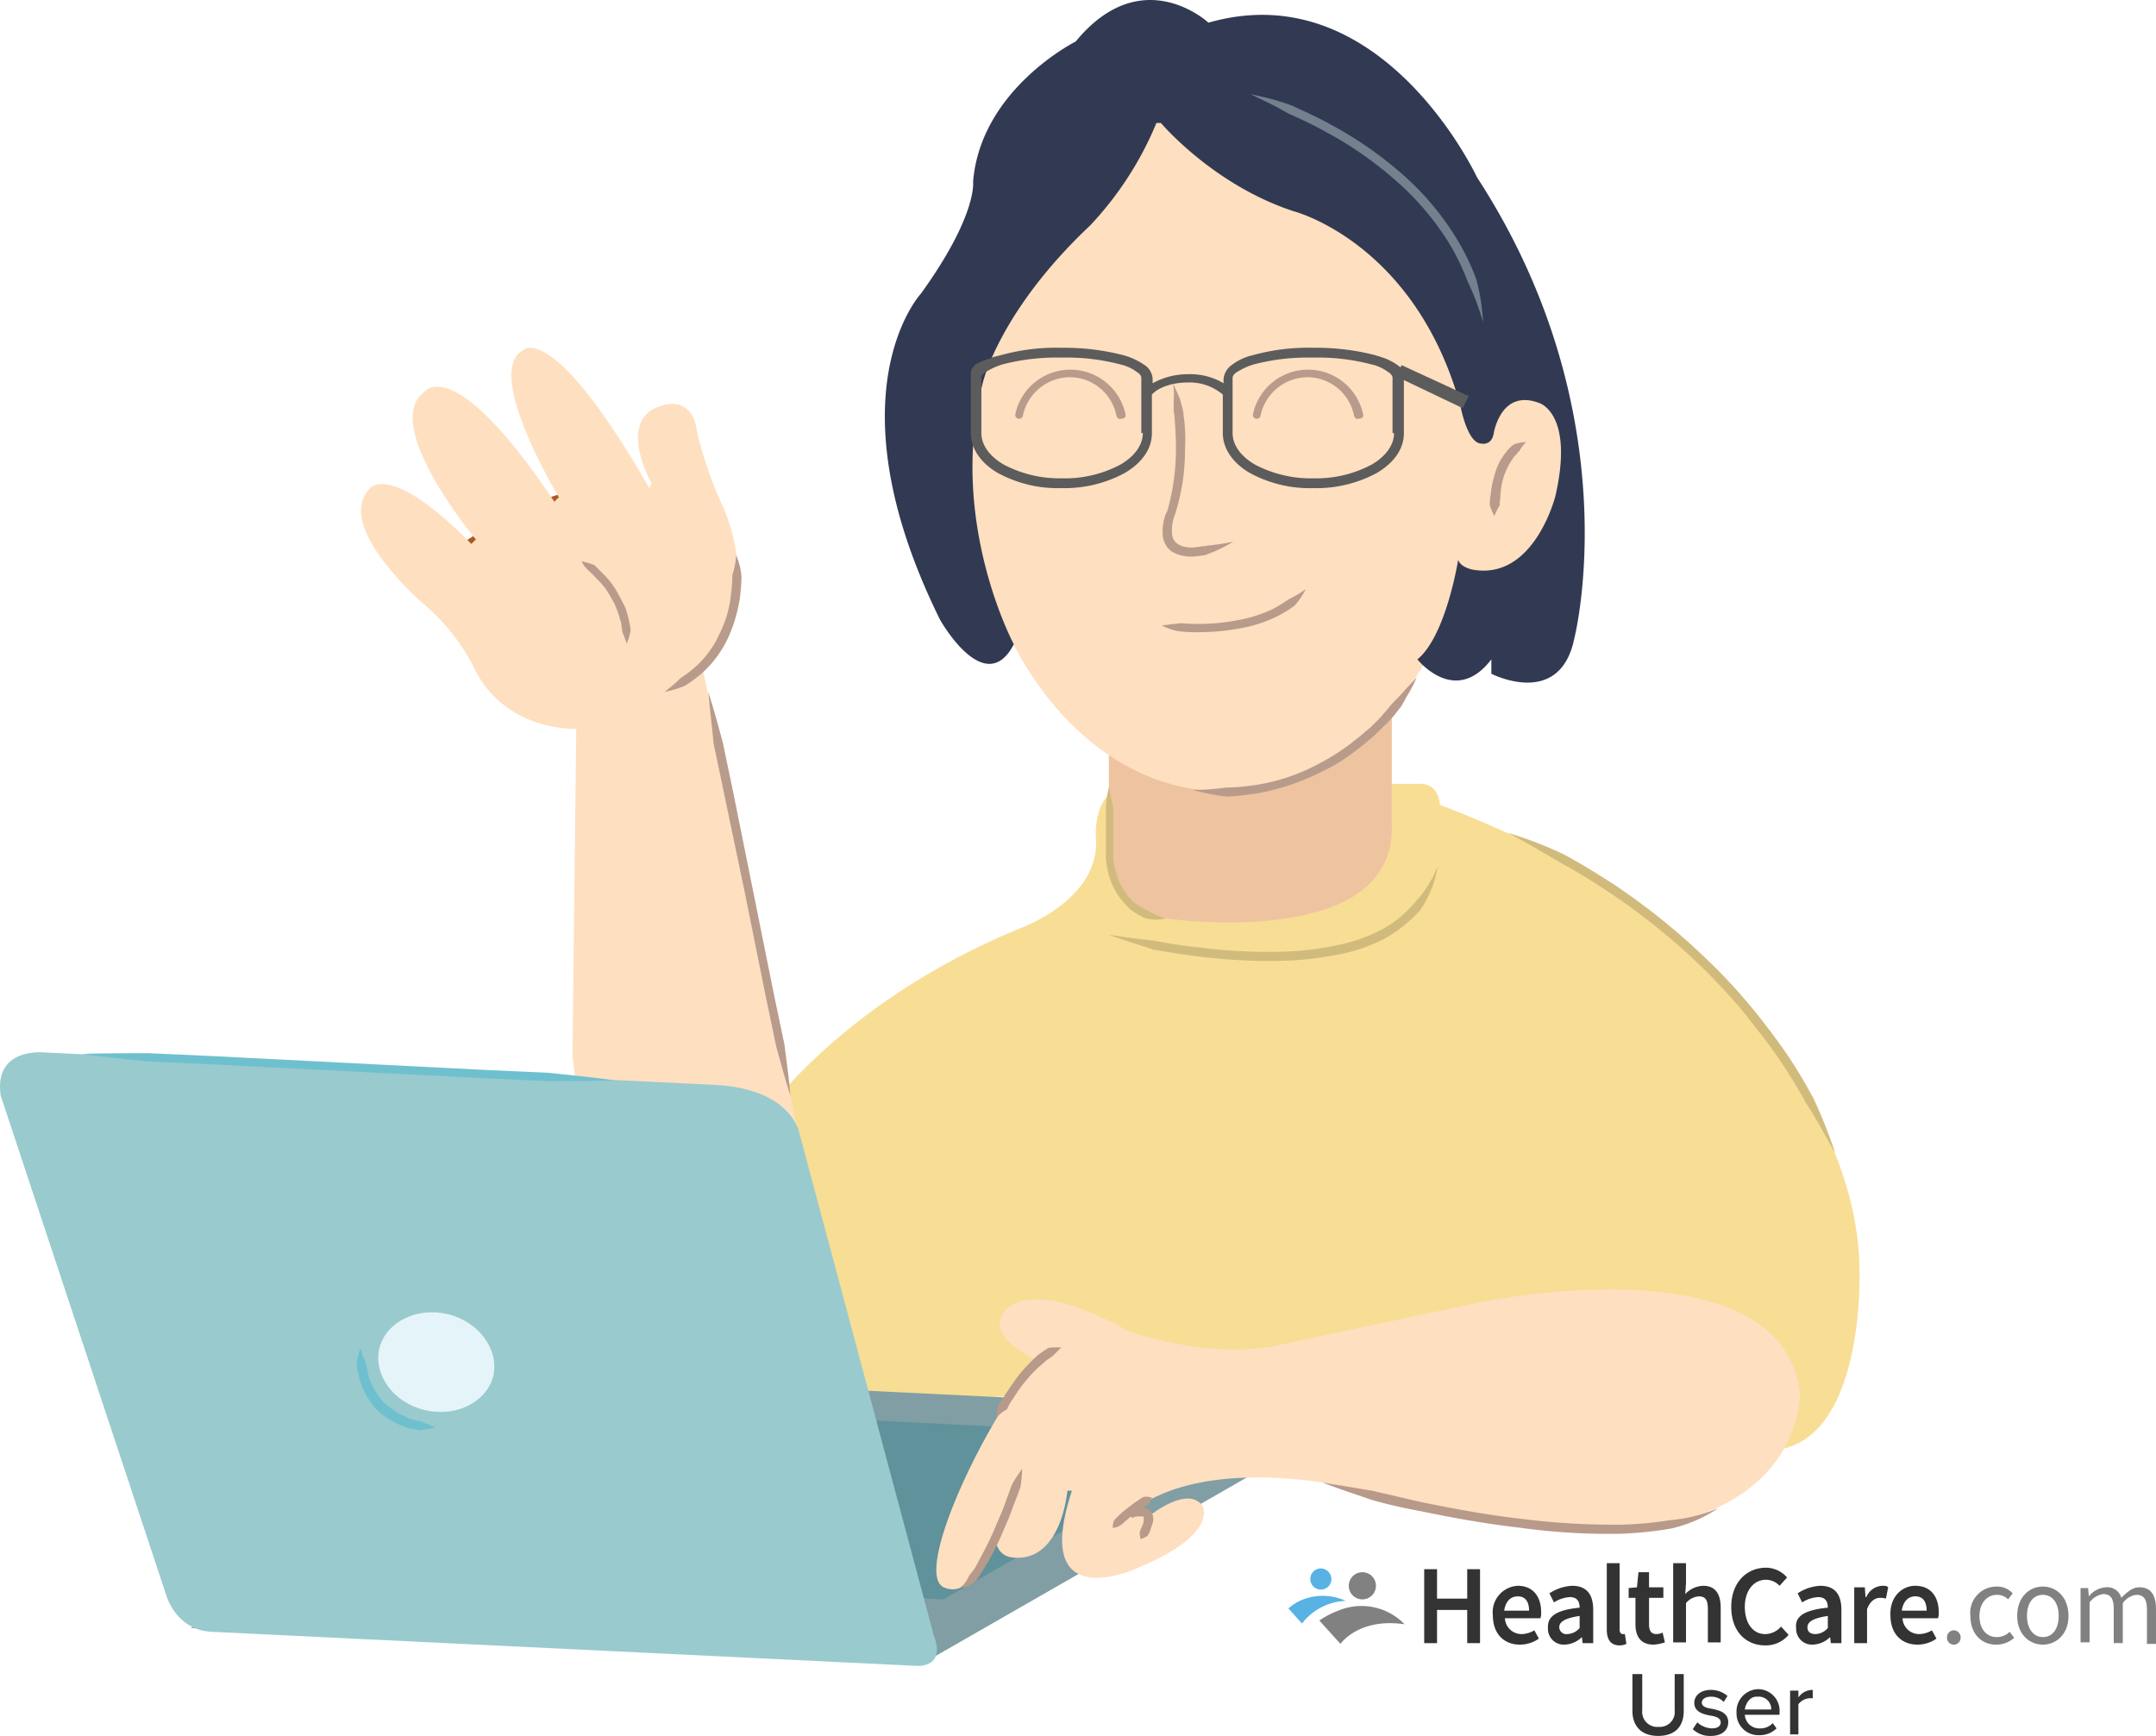 <svg xmlns="http://www.w3.org/2000/svg" width="349.139" height="281.114" viewBox="0 0 349.139 281.114">
  <g id="Group_164" data-name="Group 164" transform="translate(-0.016 0.203)">
    <g id="Group_160" data-name="Group 160" transform="translate(0.016 -0.203)">
      <path id="Path_77" data-name="Path 77" d="M60.1,214.822c2.932-.122,5.864-.122,8.8-.122l8.8.489,17.47,1.1,17.47,1.1,8.8.489c2.932.366,5.864.733,8.674,1.222-2.932.122-5.864.122-8.8.122l-8.8-.489-17.47-1.1-17.47-1.1-8.8-.489C65.842,215.677,62.91,215.189,60.1,214.822Z" transform="translate(13.304 47.844)" fill="#6fc0ce"/>
      <path id="Path_78" data-name="Path 78" d="M60,75.505c.733-.855,1.466-1.71,2.321-2.566.977-.611,1.833-1.222,2.81-1.833,1.955-1.1,3.909-2.2,5.986-3.176a43.812,43.812,0,0,1,6.231-2.443L78.936,65a7.9,7.9,0,0,0,1.588-.489,31.949,31.949,0,0,1,3.421,0c-1.1.489-2.077.855-3.054,1.344-.489.122-1.1.244-1.588.367l-1.588.489a53.047,53.047,0,0,0-6.108,2.443c-1.955.977-3.909,1.955-5.864,3.054-.977.611-1.833,1.1-2.81,1.71Z" transform="translate(13.282 14.537)" fill="#aa5c26"/>
      <path id="Path_79" data-name="Path 79" d="M102.121,158.924s12.339-19.3,42.515-31.764c0,0,12.95-4.52,12.461-14.416,0,0-.855-7.7,5.131-9.04h47.035s3.176-.489,3.543,3.421c0,0,27.854,10.262,38.117,21.5,0,0,29.443,24.434,29.809,53.632,0,0,1.222,32.252-17.47,29.2l-113.128-9.04C150.256,202.416,63.149,211.7,102.121,158.924Z" transform="translate(20.395 23.233)" fill="#f8dd94"/>
      <path id="Path_80" data-name="Path 80" d="M147.011,86.418v32.253s-1.466,11.85,9.9,12.706c0,0,36.651,5.131,35.918-15.271V77.5S147.744,78.355,147.011,86.418Z" transform="translate(32.557 17.429)" fill="#eec4a0"/>
      <path id="Path_81" data-name="Path 81" d="M223.591,63.745c-3.421-5.375-8.063-1.1-8.063-1.1-2.077,2.688-3.3,3.909-4.52,4.276C210.031,37.479,191.95,13.9,169.715,13.9,146.87,13.9,128.3,38.7,128.3,69.365s18.57,55.465,41.415,55.465c17.959,0,33.108-14.538,38.85-36.04,5.62,5.864,12.095-4.4,12.095-4.4C227.99,72.419,223.591,63.745,223.591,63.745Z" transform="translate(28.423 3.329)" fill="#fedfc0"/>
      <path id="Path_82" data-name="Path 82" d="M138.19,104.133S127.439,84.1,133.181,61.74c0,0,2.688-11.606,17.348-25.411A54.406,54.406,0,0,0,161.28,19.714h.733s8.43,10.018,21.5,14.294c0,0,19.669,5.009,27,31.519,0,0,1.1,6.108,3.421,6.108,0,0,1.588.367,1.955-1.588,0,0,1.1-7.33,7.33-5.009,0,0,5.742,1.588,2.688,15.027,0,0-3.421,13.805-13.439,11.973,0,0-1.955-.367-2.321-1.588,0,0-1.955,12.339-6.6,16.126,0,0,6.108,7.7,11.973,0V108.9s11.117,5.742,13.439-5.742c0,0,9.285-36.162-15.76-74.645,0,0-15.393-33.108-43.492-25.045,0,0-10.751-10.018-21.5,3.054,0,0-15.393,7.7-16.615,22.723,0,0,.733,5.375-8.43,18.081,0,0-15.027,16.126,3.054,52.777C126.339,100.345,133.547,113.051,138.19,104.133Z" transform="translate(25.986 0.203)" fill="#313a52"/>
      <path id="Path_83" data-name="Path 83" d="M103.127,97.454,120.841,183.7s3.665,14.049-7.941,18.692c0,0-25.045,10.751-30.786-41.9l.611-52.9S71,108.2,65.988,97.332a33.4,33.4,0,0,0-8.063-10.018s-14.294-12.339-8.8-18.447c0,0,3.054-5.009,16.615,8.8l.733-.733s-15.393-18.447-8.43-23.823c0,0,4.642-6.964,21.135,17.714l.733-.733s-12.339-20.4-5.742-23.823c0,0,4.642-5.009,20.4,22.357l.367-.733S88.833,57.138,96.9,55.184c0,0,4.642-1.588,5.375,4.276A64.57,64.57,0,0,0,106.548,71.8s8.8,18.447-7.33,29.687" transform="translate(10.593 10.425)" fill="#fedfc0"/>
      <path id="Path_84" data-name="Path 84" d="M25.3,222.916l118.5,5.742,61.329-35.185s5.742-4.887-6.108-5.864L96.036,182.6Z" transform="translate(5.59 40.728)" fill="#819ea5"/>
      <path id="Path_85" data-name="Path 85" d="M155.8,50.6c.367.855.733,1.588,1.1,2.443.122.489.244.855.367,1.344a5.2,5.2,0,0,1,.244,1.344,26.43,26.43,0,0,1,.244,5.375,38.425,38.425,0,0,1-.367,5.375,36.548,36.548,0,0,1-1.222,5.253h0a7.157,7.157,0,0,0-.489,3.543,2.078,2.078,0,0,0,.733,1.222,3.136,3.136,0,0,0,1.466.611,4.627,4.627,0,0,0,1.833,0c.367,0,.611-.122.977-.122s.611-.122.977-.122a37.4,37.4,0,0,0,3.909-.611,25.641,25.641,0,0,1-3.665,1.833c-.367.122-.611.244-.977.367-.367,0-.733.122-1.1.122a6.643,6.643,0,0,1-2.2,0,5.487,5.487,0,0,1-2.2-.855,3.652,3.652,0,0,1-1.222-2.077,6.63,6.63,0,0,1,0-2.2,6.7,6.7,0,0,1,.611-2.077v.122a34.75,34.75,0,0,0,1.1-5.131,36.684,36.684,0,0,0,.367-5.253c0-1.71-.122-3.543-.244-5.253a5.29,5.29,0,0,0-.122-.611V53.288A9.93,9.93,0,0,0,155.8,50.6Z" transform="translate(34.148 11.465)" fill="#b99b8b"/>
      <path id="Path_86" data-name="Path 86" d="M158.1,107.8a39.739,39.739,0,0,0,5.375-.367,38.181,38.181,0,0,0,5.253-.489,31.748,31.748,0,0,0,9.9-3.421,34.765,34.765,0,0,0,4.52-2.81c.733-.489,1.344-1.1,2.077-1.588.611-.611,1.344-1.1,1.955-1.71l.977-.977a6.118,6.118,0,0,0,.855-.977c.611-.611,1.1-1.344,1.71-1.955s1.222-1.222,1.833-1.955l1.833-1.955a22.778,22.778,0,0,1-1.222,2.443c-.489.733-.855,1.588-1.344,2.321-.611.733-1.1,1.466-1.71,2.077a7.373,7.373,0,0,1-.977.977l-.977.977c-.611.611-1.344,1.222-2.077,1.833s-1.344,1.1-2.2,1.71a26.117,26.117,0,0,1-4.642,2.81,37.848,37.848,0,0,1-10.262,3.543,42.632,42.632,0,0,1-5.375.611A36.472,36.472,0,0,1,158.1,107.8Z" transform="translate(35.029 20.111)" fill="#b99b8b"/>
      <path id="Path_87" data-name="Path 87" d="M147.089,104.2l.733,3.3v8.185a6.133,6.133,0,0,0,.244,1.466,10.438,10.438,0,0,0,2.81,5.375l.611.489c.244.122.367.244.611.367a4.74,4.74,0,0,0,1.344.733,13.331,13.331,0,0,0,1.344.733l1.588.611c-.489,0-1.1.122-1.71.122a8.249,8.249,0,0,1-1.71-.244,10.1,10.1,0,0,1-1.588-.855c-.244-.122-.489-.367-.733-.489l-.611-.611a11.377,11.377,0,0,1-3.176-6.108,8.25,8.25,0,0,1-.244-1.71v-8.307A15.7,15.7,0,0,1,147.089,104.2Z" transform="translate(32.48 23.348)" fill="#d1bb7c"/>
      <path id="Path_88" data-name="Path 88" d="M198.233,70.373a10.3,10.3,0,0,1-.733-1.71,7.512,7.512,0,0,1,.122-1.71,18.278,18.278,0,0,1,.733-3.543,9.477,9.477,0,0,1,1.71-3.3,5.269,5.269,0,0,1,1.344-1.344,5.533,5.533,0,0,1,1.955-.367,6.576,6.576,0,0,0-1.1,1.466c-.122.122-.244.122-.244.244-.122.122-.122.244-.244.244-.122.244-.367.367-.489.611a12.311,12.311,0,0,0-1.466,2.81,13.305,13.305,0,0,0-.611,3.176c0,.611-.122,1.1-.122,1.71A11.168,11.168,0,0,0,198.233,70.373Z" transform="translate(43.764 13.195)" fill="#b99b8b"/>
      <path id="Path_89" data-name="Path 89" d="M154,83.764c1.1-.122,2.077-.244,3.176-.367a25.535,25.535,0,0,0,3.054.122,33.4,33.4,0,0,0,6.108-.611,22.53,22.53,0,0,0,5.742-1.833,29.229,29.229,0,0,0,2.566-1.588,19.441,19.441,0,0,0,2.688-1.588,13.078,13.078,0,0,1-1.833,2.688,21.516,21.516,0,0,1-2.81,1.71,22.265,22.265,0,0,1-6.108,1.955,37.282,37.282,0,0,1-6.353.611,27.612,27.612,0,0,1-3.176-.122A8.945,8.945,0,0,1,154,83.764Z" transform="translate(34.12 17.517)" fill="#b99b8b"/>
      <path id="Path_90" data-name="Path 90" d="M93.9,91.5c.855,2.688,1.588,5.375,2.321,8.063l1.71,8.185,3.3,16.371,3.3,16.371,1.71,8.185c.367,2.81.733,5.5.977,8.307-.855-2.688-1.588-5.375-2.321-8.063l-1.71-8.185-3.3-16.371-3.421-16.371-1.71-8.185C94.511,97.12,94.144,94.31,93.9,91.5Z" transform="translate(20.797 20.532)" fill="#b99b8b"/>
      <path id="Path_91" data-name="Path 91" d="M99.706,73.4a10.831,10.831,0,0,1,.855,3.421,32.2,32.2,0,0,1-.244,3.421,24.212,24.212,0,0,1-1.955,6.6,18.03,18.03,0,0,1-4.154,5.62,23.848,23.848,0,0,1-2.81,2.077,16.881,16.881,0,0,1-3.3.977,22.126,22.126,0,0,0,2.566-2.2,20.283,20.283,0,0,0,2.566-1.955,16.044,16.044,0,0,0,3.787-5.253,18.352,18.352,0,0,0,1.833-6.231,29.954,29.954,0,0,0,.244-3.3A13.305,13.305,0,0,0,99.706,73.4Z" transform="translate(19.511 16.52)" fill="#b99b8b"/>
      <path id="Path_92" data-name="Path 92" d="M77.1,74.2a13.35,13.35,0,0,1,2.077.611l1.466,1.466a12.85,12.85,0,0,1,2.443,3.3c.367.611.611,1.222.977,1.833a12.008,12.008,0,0,1,.611,1.955c.122.367.122.733.244.977,0,.367.122.733.122,1.1a10.32,10.32,0,0,1-.611,2.077c-.122-.367-.244-.611-.367-.977s-.244-.611-.367-.977c0-.367-.122-.611-.122-.977a2.875,2.875,0,0,0-.244-.977,10.751,10.751,0,0,0-.611-1.833,7.464,7.464,0,0,0-.855-1.71,11.24,11.24,0,0,0-2.321-3.054A13.934,13.934,0,0,0,78.2,75.666,5.059,5.059,0,0,1,77.1,74.2Z" transform="translate(17.073 16.697)" fill="#b99b8b"/>
      <path id="Path_93" data-name="Path 93" d="M165.8,12.3a41.989,41.989,0,0,1,6.719,1.833c2.077.977,4.276,1.955,6.231,3.054a62.034,62.034,0,0,1,11.484,7.941,45,45,0,0,1,9.04,10.751,38.048,38.048,0,0,1,3.054,6.353,34.408,34.408,0,0,1,1.1,6.964,41.427,41.427,0,0,0-2.443-6.475,40,40,0,0,0-2.932-6.108,44.62,44.62,0,0,0-8.8-10.384,59.66,59.66,0,0,0-11.24-7.819c-1.955-1.1-4.032-2.077-6.231-3.054C169.954,14.255,167.877,13.277,165.8,12.3Z" transform="translate(36.736 2.975)" fill="#74808e"/>
      <path id="Path_94" data-name="Path 94" d="M147,125.717c2.443.367,4.887.733,7.452.977q3.665.733,7.33,1.1a85.554,85.554,0,0,0,14.782.611,50.24,50.24,0,0,0,7.33-.977,26.6,26.6,0,0,0,6.841-2.321,17.978,17.978,0,0,0,5.62-4.4,18.7,18.7,0,0,0,3.909-6.108,17.619,17.619,0,0,1-2.81,7.086,22.391,22.391,0,0,1-5.986,4.765,26.46,26.46,0,0,1-7.208,2.443,51.891,51.891,0,0,1-7.452.977,88.394,88.394,0,0,1-15.027-.611c-2.443-.244-5.009-.733-7.452-1.1C151.765,127.306,149.321,126.573,147,125.717Z" transform="translate(32.569 25.653)" fill="#d1bb7c"/>
      <path id="Path_95" data-name="Path 95" d="M199.9,110.2a60.916,60.916,0,0,1,8.918,3.421c2.81,1.466,5.5,3.176,8.185,4.887a108.432,108.432,0,0,1,14.9,11.973,88.861,88.861,0,0,1,6.6,6.964c2.077,2.443,4.032,5.009,5.864,7.574a81.626,81.626,0,0,1,5.009,8.185,79.657,79.657,0,0,1,3.543,8.918c-1.588-2.81-3.054-5.62-4.765-8.185a79.992,79.992,0,0,0-5.009-8.063c-1.833-2.566-3.787-5.009-5.742-7.452-2.077-2.321-4.154-4.642-6.475-6.841a106.5,106.5,0,0,0-14.782-11.85c-2.566-1.71-5.375-3.421-8.063-4.887C205.4,113.254,202.71,111.666,199.9,110.2Z" transform="translate(44.296 24.678)" fill="#d1bb7c"/>
      <path id="Path_96" data-name="Path 96" d="M62.1,213.444l76.966,3.787,39.827-22.846s3.665-3.176-3.909-3.787l-66.826-3.3Z" transform="translate(13.748 41.77)" fill="#5f929b"/>
      <path id="Path_97" data-name="Path 97" d="M.119,146.269,27,227.389s1.588,5.5,7.33,5.742l113.861,5.5s5.131.611,3.054-4.887L129.5,152.5s-1.1-7.33-13.805-7.941L7.082,139.3S-.981,138.45.119,146.269Z" transform="translate(-0.016 31.124)" fill="#99cace"/>
      <path id="Path_98" data-name="Path 98" d="M68.779,184.075c-1.1,4.276-6.108,6.719-11.117,5.5-5.131-1.222-8.307-5.742-7.33-10.018,1.1-4.276,6.108-6.719,11.117-5.5S69.757,179.8,68.779,184.075Z" transform="translate(11.1 38.764)" fill="#e5f4f8"/>
      <path id="Path_99" data-name="Path 99" d="M10.8,139.522c3.665-.122,7.208-.122,10.873-.122l10.751.489,21.624,1.1,21.624,1.1,10.751.489c3.543.367,7.208.733,10.751,1.222-3.665.122-7.208.122-10.873.122l-10.751-.489-21.624-1.1-21.624-1.1-10.751-.489C18.008,140.377,14.343,140.011,10.8,139.522Z" transform="translate(2.375 31.151)" fill="#6fc0ce"/>
      <path id="Path_100" data-name="Path 100" d="M47.911,178.5a13.026,13.026,0,0,0,.855,2.321c.122.733.367,1.588.489,2.321a12.009,12.009,0,0,0,2.321,4.032l.367.367.489.367c.367.244.611.489.977.733l.977.611a4.342,4.342,0,0,1,1.1.489l.489.244.611.122c.366.122.733.122,1.1.244.733.367,1.588.611,2.321.977a18.965,18.965,0,0,1-2.566.489,4.34,4.34,0,0,0-1.222-.244l-.611-.122L55,191.206c-.367-.122-.855-.367-1.222-.489l-1.1-.611-1.1-.733-.489-.367-.489-.489A12.041,12.041,0,0,1,47.911,184a19.528,19.528,0,0,1-.611-2.566A9.526,9.526,0,0,1,47.911,178.5Z" transform="translate(10.467 39.819)" fill="#6fc0ce"/>
      <path id="Path_101" data-name="Path 101" d="M178.336,179.98l33.963-7.208s48.623-10.14,51.677,14.66c0,0,.733,17.592-23.823,21.746a140.82,140.82,0,0,1-50.211-6.6s-22.479-5.131-34.207,4.154v.367s2.443-.977,2.443.367h.367s6.231-5.131,8.674-1.71c0,0,2.81,4.52-10.384,10.018,0,0-17.592,8.307-10.751-12.461h-.733s-.977,12.095-9.285,10.751a2.84,2.84,0,0,1-2.077-3.787s-3.421,11-8.674,8.674c-5.131-2.443,7.574-28.71,15.271-36.651,0,0-9.285-4.154-5.131-8.307,0,0,3.787-5.5,19.669,3.421C155,177.415,167.1,181.813,178.336,179.98Z" transform="translate(27.498 38.094)" fill="#fedfc0"/>
      <path id="Path_102" data-name="Path 102" d="M175.3,196.3l8.063,1.344c2.688.611,5.253,1.222,7.941,1.833,5.375,1.1,10.629,2.077,16,2.688a119.655,119.655,0,0,0,16.248.977,59.933,59.933,0,0,0,8.063-.733,25.356,25.356,0,0,0,7.819-1.955,23.417,23.417,0,0,1-7.574,3.3,62,62,0,0,1-8.185.855,104.291,104.291,0,0,1-16.371-.977c-5.375-.611-10.873-1.588-16.126-2.688-2.688-.489-5.375-1.1-7.941-1.833C180.431,198.133,177.743,197.277,175.3,196.3Z" transform="translate(38.842 43.765)" fill="#b89a8a"/>
      <path id="Path_103" data-name="Path 103" d="M127.2,213.68c.244,0,.367-.244.611-.366.122-.122.244-.367.367-.489a4.953,4.953,0,0,0,.611-1.1,8.639,8.639,0,0,0,1.466-2.2c.855-1.588,1.71-3.176,2.443-4.887l1.1-2.566a22.024,22.024,0,0,0,.977-2.566c.367-.855.611-1.71.977-2.566a27.641,27.641,0,0,1,1.588-2.443,20.051,20.051,0,0,1-.244,2.81c-.244.855-.611,1.71-.977,2.688-.367.855-.611,1.71-.977,2.566l-1.1,2.566a38.7,38.7,0,0,1-2.566,5.009,27.639,27.639,0,0,1-1.588,2.443c-.244.122-.366.367-.611.489s-.367.244-.611.367A2.864,2.864,0,0,1,127.2,213.68Z" transform="translate(28.179 43.366)" fill="#b89a8a"/>
      <path id="Path_104" data-name="Path 104" d="M147.5,203.209a3.614,3.614,0,0,1,.244-1.222l.733-.733a18.286,18.286,0,0,1,1.588-1.344,20.73,20.73,0,0,1,1.71-1.222,3.062,3.062,0,0,1,.855-.489,4.155,4.155,0,0,1,1.222.122c-.122.367-.367.733-.489,1.1-.244.122-.611.367-.855.489-.489.367-1.1.733-1.588,1.1s-.977.855-1.466,1.222a3.239,3.239,0,0,1-.733.611A2.064,2.064,0,0,1,147.5,203.209Z" transform="translate(32.679 44.186)" fill="#b89a8a"/>
      <path id="Path_105" data-name="Path 105" d="M149.3,200.932a6.774,6.774,0,0,1,.733-.977,3.568,3.568,0,0,1,1.1-.244,4.073,4.073,0,0,1,1.222,0,1.056,1.056,0,0,1,.733.367,2.555,2.555,0,0,1,.489.733,2.5,2.5,0,0,1,0,1.344l-.367,1.1a3.658,3.658,0,0,1-.489.977,4.34,4.34,0,0,1-1.1.489,4.156,4.156,0,0,1-.122-1.222c.122-.244.244-.611.367-.855a2.3,2.3,0,0,0,.244-1.466c0-.122,0-.122-.244-.122h-.733a2.266,2.266,0,0,0-.855.244C150.033,201.054,149.667,201.054,149.3,200.932Z" transform="translate(33.079 44.509)" fill="#b89a8a"/>
      <path id="Path_106" data-name="Path 106" d="M132.1,189.762a6.205,6.205,0,0,1,.367-2.077c.367-.611.733-1.1,1.1-1.71.733-1.1,1.466-2.2,2.321-3.3a31.856,31.856,0,0,1,2.81-2.932,5.173,5.173,0,0,1,.855-.611c.244-.244.611-.367.855-.611a3.383,3.383,0,0,1,1.1-.122h1.1l-.733.733-.733.733c-.244.122-.489.367-.733.489a3.24,3.24,0,0,0-.733.611,18.628,18.628,0,0,0-2.688,2.688,23.831,23.831,0,0,0-2.2,3.054,7.789,7.789,0,0,0-.977,1.71A6.421,6.421,0,0,0,132.1,189.762Z" transform="translate(29.266 39.797)" fill="#b89a8a"/>
      <path id="Path_107" data-name="Path 107" d="M152.442,56.008a9.121,9.121,0,0,0-17.837,0,.623.623,0,0,0,1.222.244,7.835,7.835,0,0,1,7.574-6.231,7.712,7.712,0,0,1,7.574,6.231c.122.367.367.611.733.489C152.32,56.741,152.565,56.374,152.442,56.008Z" transform="translate(29.814 11.066)" fill="#b99b8b"/>
      <path id="Path_108" data-name="Path 108" d="M183.942,56.008a9.121,9.121,0,0,0-17.837,0,.623.623,0,0,0,1.222.244,7.835,7.835,0,0,1,7.574-6.231,7.712,7.712,0,0,1,7.574,6.231c.122.367.367.611.733.489C183.82,56.741,184.065,56.374,183.942,56.008Z" transform="translate(36.797 11.066)" fill="#b99b8b"/>
      <path id="Path_109" data-name="Path 109" d="M198.7,49.443a.12.12,0,0,0-.122-.122,9.133,9.133,0,0,0-3.543-1.955h0c-.244-.122-.489-.122-.733-.244A37.977,37.977,0,0,0,184.287,45.9a33.473,33.473,0,0,0-10.018,1.222,8.549,8.549,0,0,0-3.176,1.466,3.232,3.232,0,0,0-1.466,2.321v.733a10.552,10.552,0,0,0-5.742-1.466,11.736,11.736,0,0,0-5.742,1.466v-.733a2.9,2.9,0,0,0-1.466-2.321,10.91,10.91,0,0,0-3.176-1.466A37.977,37.977,0,0,0,143.482,45.9a33.474,33.474,0,0,0-10.018,1.222c-.122,0-.367.122-.489.122h-.122c-.244.122-.489.122-.733.244a1.736,1.736,0,0,1-.733.244c-.489.244-.977.367-1.466.611-.122.122-.367.122-.489.244-.367.489-.611.733-.611.855a.735.735,0,0,0-.122.489v9.773c0,2.688,1.833,5.009,4.4,6.475a20.245,20.245,0,0,0,10.262,2.443,20.568,20.568,0,0,0,10.262-2.443c2.688-1.588,4.4-3.787,4.4-6.475V53.474c.977-1.1,3.176-1.955,5.742-1.955a8.264,8.264,0,0,1,5.742,1.955v6.231c0,2.688,1.833,5.009,4.4,6.475a20.245,20.245,0,0,0,10.262,2.443,20.568,20.568,0,0,0,10.262-2.443c2.688-1.588,4.4-3.787,4.4-6.475V49.932C198.947,49.809,198.825,49.565,198.7,49.443ZM156.554,59.705c0,1.955-1.344,3.787-3.665,5.131a19.111,19.111,0,0,1-9.407,2.2,19.458,19.458,0,0,1-9.407-2.2c-2.321-1.344-3.665-3.176-3.665-5.131V50.787c0-.244.122-.611.733-.977a11.314,11.314,0,0,1,2.688-1.222,34.6,34.6,0,0,1,9.529-1.1,34,34,0,0,1,9.529,1.1,6.918,6.918,0,0,1,2.688,1.222c.611.367.733.733.733.977v8.918Zm40.682,0c0,1.955-1.344,3.787-3.665,5.131a19.111,19.111,0,0,1-9.407,2.2,19.458,19.458,0,0,1-9.407-2.2c-2.321-1.344-3.665-3.176-3.665-5.131V50.787c0-.244.122-.611.733-.977a11.314,11.314,0,0,1,2.688-1.222,34.6,34.6,0,0,1,9.529-1.1,34,34,0,0,1,9.529,1.1,6.918,6.918,0,0,1,2.688,1.222c.611.367.733.733.733.977v8.918Z" transform="translate(28.512 10.423)" fill="#5c5c5c"/>
      <path id="Path_110" data-name="Path 110" d="M185.1,50.033l10.751,5.131.977-1.955L185.955,48.2" transform="translate(41.015 10.933)" fill="#5c5c5c"/>
    </g>
    <g id="Group_162" data-name="Group 162" transform="translate(208.66 252.934)">
      <g id="Group_161" data-name="Group 161" transform="translate(5.009)">
        <path id="Path_111" data-name="Path 111" d="M188.8,207.8h2.077v4.765h4.887V207.8h2.077v11.973h-2.077V214.4h-4.887v5.375H188.8Z" transform="translate(-171.819 -206.823)" fill="#333"/>
        <path id="Path_112" data-name="Path 112" d="M201.932,210c2.443,0,3.787,1.71,3.787,4.276a2.382,2.382,0,0,1-.122.977h-5.742a2.68,2.68,0,0,0,2.688,2.566,4.118,4.118,0,0,0,2.077-.611l.733,1.344a5.346,5.346,0,0,1-3.054.977c-2.566,0-4.4-1.71-4.4-4.765A4.28,4.28,0,0,1,201.932,210m1.833,4.032c0-1.466-.611-2.321-1.833-2.321-1.1,0-1.955.733-2.2,2.321Z" transform="translate(-169.802 -206.335)" fill="#333"/>
        <path id="Path_113" data-name="Path 113" d="M210.332,213.543c0-.977-.366-1.71-1.588-1.71a5.336,5.336,0,0,0-2.566.855l-.733-1.466A7.279,7.279,0,0,1,209.111,210c2.321,0,3.421,1.344,3.421,3.909v5.375h-1.71l-.122-.977h0a4.209,4.209,0,0,1-2.81,1.222,2.565,2.565,0,0,1-2.688-2.688c-.122-1.955,1.466-2.932,5.131-3.3m-1.955,4.276a2.754,2.754,0,0,0,1.955-.977v-1.955c-2.443.366-3.3.977-3.3,1.833a1.154,1.154,0,0,0,1.344,1.1" transform="translate(-168.184 -206.335)" fill="#333"/>
        <path id="Path_114" data-name="Path 114" d="M213,207h2.077v10.751c0,.489.244.733.489.733h.367l.244,1.588a2.439,2.439,0,0,1-1.1.244c-1.466,0-2.077-.977-2.077-2.566Z" transform="translate(-166.454 -207)" fill="#333"/>
        <path id="Path_115" data-name="Path 115" d="M217.244,212.354H215.9v-1.588l1.344-.122.244-2.443h1.71v2.443h2.321v1.71H219.2v4.276c0,1.1.367,1.588,1.222,1.588a2.3,2.3,0,0,0,.977-.244l.367,1.588a6.921,6.921,0,0,1-1.833.367c-2.077,0-2.932-1.344-2.932-3.3v-4.276Z" transform="translate(-165.811 -206.734)" fill="#333"/>
        <path id="Path_116" data-name="Path 116" d="M221.8,207h2.077v3.3l-.122,1.71a4.145,4.145,0,0,1,2.932-1.344c1.955,0,2.81,1.344,2.81,3.543v5.62H227.42v-5.375c0-1.466-.367-2.077-1.466-2.077a2.932,2.932,0,0,0-2.077,1.1v6.353H221.8Z" transform="translate(-164.503 -207)" fill="#333"/>
        <path id="Path_117" data-name="Path 117" d="M235.12,207.6a4.561,4.561,0,0,1,3.421,1.588l-1.222,1.344a3.059,3.059,0,0,0-2.2-.977c-1.955,0-3.421,1.71-3.421,4.4s1.344,4.4,3.3,4.4a3.438,3.438,0,0,0,2.566-1.222l1.222,1.344a4.826,4.826,0,0,1-3.787,1.71c-3.054,0-5.5-2.2-5.5-6.231s2.566-6.353,5.62-6.353" transform="translate(-162.796 -206.867)" fill="#333"/>
        <path id="Path_118" data-name="Path 118" d="M243.235,213.543c0-.977-.367-1.71-1.588-1.71a5.336,5.336,0,0,0-2.566.855l-.733-1.466A7.279,7.279,0,0,1,242.014,210c2.321,0,3.421,1.344,3.421,3.909v5.375h-1.71l-.122-.977h0a4.209,4.209,0,0,1-2.81,1.222,2.565,2.565,0,0,1-2.688-2.688c-.244-1.955,1.466-2.932,5.131-3.3m-1.955,4.276a2.754,2.754,0,0,0,1.955-.977v-1.955c-2.443.366-3.3.977-3.3,1.833s.611,1.1,1.344,1.1" transform="translate(-160.894 -206.335)" fill="#333"/>
        <path id="Path_119" data-name="Path 119" d="M245.8,210.244h1.71l.122,1.588h.122A2.949,2.949,0,0,1,250.32,210c.489,0,.733,0,.977.244l-.367,1.833a2.69,2.69,0,0,0-.977-.122c-.733,0-1.588.489-2.077,1.833v5.5H245.8v-9.04Z" transform="translate(-159.182 -206.335)" fill="#333"/>
        <path id="Path_120" data-name="Path 120" d="M254.633,210c2.443,0,3.787,1.71,3.787,4.276a2.381,2.381,0,0,1-.122.977h-5.742a2.68,2.68,0,0,0,2.688,2.566,4.118,4.118,0,0,0,2.077-.611l.733,1.344a5.346,5.346,0,0,1-3.054.977c-2.566,0-4.4-1.71-4.4-4.765-.122-2.932,1.833-4.765,4.032-4.765m1.833,4.032c0-1.466-.611-2.321-1.833-2.321-1.1,0-1.955.733-2.2,2.321Z" transform="translate(-158.119 -206.335)" fill="#333"/>
        <path id="Path_121" data-name="Path 121" d="M259.2,215.9a1.128,1.128,0,0,1,1.1,1.222,1.1,1.1,0,1,1-2.2,0,1.128,1.128,0,0,1,1.1-1.222" transform="translate(-156.456 -205.027)" fill="#818181"/>
        <path id="Path_122" data-name="Path 122" d="M265.477,210.1a3.366,3.366,0,0,1,2.566,1.1l-.733.977a2.486,2.486,0,0,0-1.833-.733c-1.588,0-2.81,1.344-2.81,3.421s1.1,3.421,2.81,3.421a2.947,2.947,0,0,0,2.077-.855l.733.977a4.378,4.378,0,0,1-2.932,1.1c-2.321,0-4.154-1.71-4.154-4.642a4.251,4.251,0,0,1,4.276-4.765" transform="translate(-155.769 -206.313)" fill="#818181"/>
        <path id="Path_123" data-name="Path 123" d="M271.554,210.1c2.2,0,4.154,1.71,4.154,4.765,0,2.932-1.955,4.642-4.154,4.642s-4.154-1.71-4.154-4.642c0-3.054,1.955-4.765,4.154-4.765m0,8.185c1.588,0,2.566-1.344,2.566-3.421s-.977-3.421-2.566-3.421-2.566,1.344-2.566,3.421c0,1.955.977,3.421,2.566,3.421" transform="translate(-154.394 -206.313)" fill="#818181"/>
        <path id="Path_124" data-name="Path 124" d="M275.8,210.322h1.222l.122,1.344h0a3.782,3.782,0,0,1,2.81-1.466,2.3,2.3,0,0,1,2.443,1.71c.977-.977,1.832-1.71,2.932-1.71,1.833,0,2.688,1.222,2.688,3.543v5.62h-1.466v-5.5c0-1.71-.489-2.443-1.71-2.443a3.124,3.124,0,0,0-2.2,1.344v6.475h-1.466v-5.5c0-1.71-.489-2.443-1.71-2.443a3.37,3.37,0,0,0-2.2,1.344v6.475H275.8Z" transform="translate(-152.532 -206.291)" fill="#818181"/>
        <path id="Path_125" data-name="Path 125" d="M183.2,210.4a2.2,2.2,0,1,1-2.2-2.2,2.19,2.19,0,0,1,2.2,2.2" transform="translate(-174.035 -206.734)" fill="#818181"/>
        <path id="Path_126" data-name="Path 126" d="M177.954,213.431a14.693,14.693,0,0,0-3.054,1.588l1.1,1.222,2.321,2.566s2.932-4.276,10.384-3.176a9.714,9.714,0,0,0-10.751-2.2" transform="translate(-174.9 -205.735)" fill="#818181"/>
      </g>
      <path id="Path_127" data-name="Path 127" d="M177.121,209.41a1.71,1.71,0,1,1-1.71-1.71,1.747,1.747,0,0,1,1.71,1.71" transform="translate(-170.157 -206.845)" fill="#58b2e4"/>
      <path id="Path_128" data-name="Path 128" d="M172.633,212.153a7.975,7.975,0,0,0-1.833,1.222l2.2,2.443a9.373,9.373,0,0,1,7.086-3.665,8.912,8.912,0,0,0-7.452,0" transform="translate(-170.8 -206.044)" fill="#58b2e4"/>
    </g>
    <g id="Group_163" data-name="Group 163" transform="translate(264.369 270.893)">
      <path id="Path_129" data-name="Path 129" d="M216.522,221.7h1.466v5.864a2.445,2.445,0,0,0,2.688,2.688,2.409,2.409,0,0,0,2.566-2.688V221.7h1.466v5.986c0,2.443-1.344,4.032-4.154,4.032-2.688,0-4.154-1.588-4.154-4.032V221.7Z" transform="translate(-216.4 -221.7)" fill="#333"/>
      <path id="Path_130" data-name="Path 130" d="M225.133,229.053a3.673,3.673,0,0,0,2.321.977c.977,0,1.466-.367,1.466-.977,0-.733-.855-.977-1.71-1.1-1.222-.244-2.566-.611-2.566-2.077,0-1.1.977-2.077,2.688-2.077a4.163,4.163,0,0,1,2.688.977l-.611.977a2.737,2.737,0,0,0-2.077-.855c-.855,0-1.466.367-1.466.977s.733.855,1.588.977c1.222.244,2.688.611,2.688,2.2,0,1.222-.977,2.2-2.81,2.2a3.963,3.963,0,0,1-2.932-1.1Z" transform="translate(-214.627 -221.234)" fill="#333"/>
      <path id="Path_131" data-name="Path 131" d="M233.743,223.7a3.509,3.509,0,0,1,3.421,3.787v.367h-5.62a2.33,2.33,0,0,0,2.443,2.2,2.679,2.679,0,0,0,2.077-.855l.611.855a3.87,3.87,0,0,1-2.81,1.1,3.528,3.528,0,0,1-3.665-3.665A3.6,3.6,0,0,1,233.743,223.7Zm-2.2,3.3h4.276a2.015,2.015,0,0,0-2.2-2.077C232.4,224.8,231.666,226.021,231.544,227Z" transform="translate(-213.341 -221.257)" fill="#333"/>
      <path id="Path_132" data-name="Path 132" d="M237.3,223.922h1.344v1.1a2.78,2.78,0,0,1,2.321-1.222v1.344h-.489a2.492,2.492,0,0,0-1.833.977v4.887H237.3Z" transform="translate(-211.767 -221.234)" fill="#333"/>
    </g>
  </g>
</svg>
